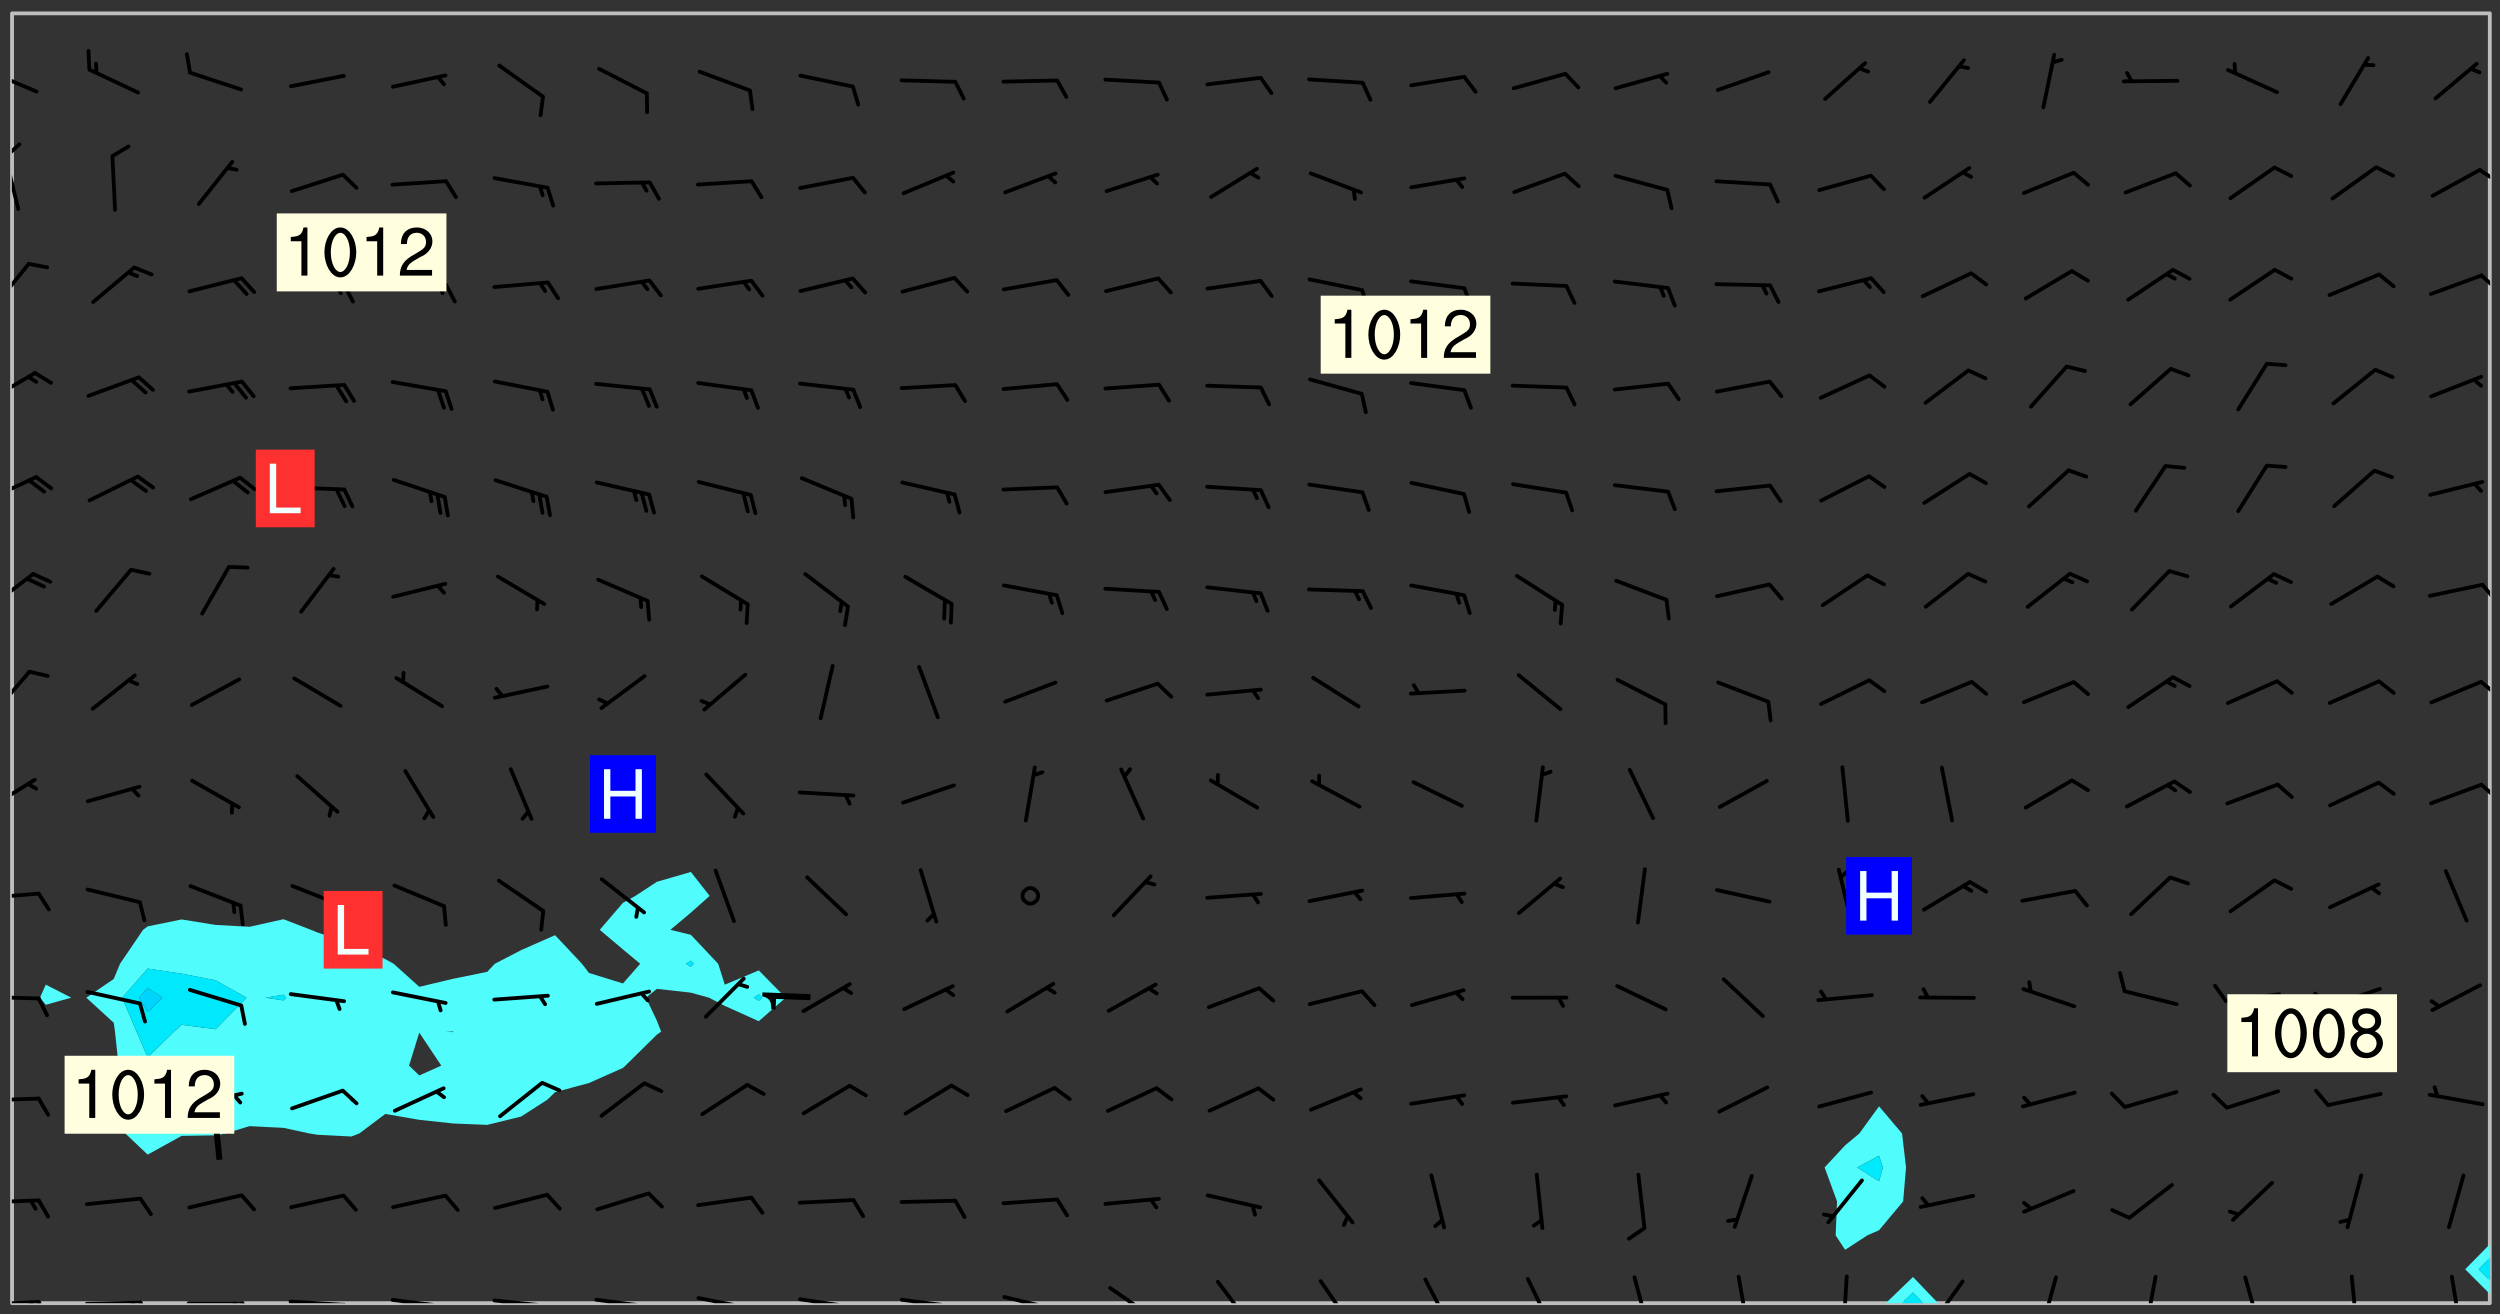 <svg xmlns="http://www.w3.org/2000/svg" role="img" xmlns:xlink="http://www.w3.org/1999/xlink" viewBox="142.45 309.95 326.84 171.84"><rect x="142.45" y="309.95" width="326.84" height="171.84" fill="#333333" stroke="none"/><defs><clipPath id="a"><path d="M144 311.672h1v168.656h-1zm0 0"/></clipPath><clipPath id="b"><path d="M144 311.672h324v168.656H144zm0 0"/></clipPath><clipPath id="c"><path d="M388 476h8v4.328h-8zm0 0"/></clipPath><clipPath id="d"><path d="M391 478h3v2.328h-3zm0 0"/></clipPath><clipPath id="e"><path d="M467 311.672h1V473h-1zm0 0"/></clipPath><clipPath id="f"><path d="M144 479h4v1.328h-4zm0 0"/></clipPath><clipPath id="g"><path d="M147 479h3v1.328h-3zm0 0"/></clipPath><clipPath id="h"><path d="M146 479h2v1.328h-2zm0 0"/></clipPath><clipPath id="i"><path d="M153 480h9v.328h-9zm0 0"/></clipPath><clipPath id="j"><path d="M160 480h3v.328h-3zm0 0"/></clipPath><clipPath id="k"><path d="M159 480h2v.328h-2zm0 0"/></clipPath><clipPath id="l"><path d="M166 480h9v.328h-9zm0 0"/></clipPath><clipPath id="m"><path d="M173 480h3v.328h-3zm0 0"/></clipPath><clipPath id="n"><path d="M172 480h2v.328h-2zm0 0"/></clipPath><clipPath id="o"><path d="M180 479h8v1.328h-8zm0 0"/></clipPath><clipPath id="p"><path d="M187 480h2v.328h-2zm0 0"/></clipPath><clipPath id="q"><path d="M193 479h8v1.328h-8zm0 0"/></clipPath><clipPath id="r"><path d="M200 480h2v.328h-2zm0 0"/></clipPath><clipPath id="s"><path d="M206 479h9v1.328h-9zm0 0"/></clipPath><clipPath id="t"><path d="M213 480h3v.328h-3zm0 0"/></clipPath><clipPath id="u"><path d="M220 479h8v1.328h-8zm0 0"/></clipPath><clipPath id="v"><path d="M227 480h2v.328h-2zm0 0"/></clipPath><clipPath id="w"><path d="M233 479h8v1.328h-8zm0 0"/></clipPath><clipPath id="x"><path d="M240 480h2v.328h-2zm0 0"/></clipPath><clipPath id="y"><path d="M246 479h9v1.328h-9zm0 0"/></clipPath><clipPath id="z"><path d="M253 480h3v.328h-3zm0 0"/></clipPath><clipPath id="A"><path d="M260 479h8v1.328h-8zm0 0"/></clipPath><clipPath id="B"><path d="M267 480h2v.328h-2zm0 0"/></clipPath><clipPath id="C"><path d="M273 479h8v1.328h-8zm0 0"/></clipPath><clipPath id="D"><path d="M280 480h2v.328h-2zm0 0"/></clipPath><clipPath id="E"><path d="M287 478h7v2.328h-7zm0 0"/></clipPath><clipPath id="F"><path d="M301 477h6v3.328h-6zm0 0"/></clipPath><clipPath id="G"><path d="M314 477h6v3.328h-6zm0 0"/></clipPath><clipPath id="H"><path d="M328 476h5v4.328h-5zm0 0"/></clipPath><clipPath id="I"><path d="M341 476h5v4.328h-5zm0 0"/></clipPath><clipPath id="J"><path d="M355 476h4v4.328h-4zm0 0"/></clipPath><clipPath id="K"><path d="M369 476h3v4.328h-3zm0 0"/></clipPath><clipPath id="L"><path d="M383 476h2v4.328h-2zm0 0"/></clipPath><clipPath id="M"><path d="M394 477h6v3.328h-6zm0 0"/></clipPath><clipPath id="N"><path d="M409 476h3v4.328h-3zm0 0"/></clipPath><clipPath id="O"><path d="M422 476h3v4.328h-3zm0 0"/></clipPath><clipPath id="P"><path d="M435 476h4v4.328h-4zm0 0"/></clipPath><clipPath id="Q"><path d="M449 476h2v4.328h-2zm0 0"/></clipPath><clipPath id="R"><path d="M462 476h3v4.328h-3zm0 0"/></clipPath><clipPath id="S"><path d="M144 466h4v2h-4zm0 0"/></clipPath><clipPath id="T"><path d="M144 453h4v2h-4zm0 0"/></clipPath><clipPath id="U"><path d="M144 440h4v1h-4zm0 0"/></clipPath><clipPath id="V"><path d="M144 426h4v2h-4zm0 0"/></clipPath><clipPath id="W"><path d="M144 411h4v5h-4zm0 0"/></clipPath><clipPath id="X"><path d="M466 412h2v3h-2zm0 0"/></clipPath><clipPath id="Y"><path d="M144 397h3v7h-3zm0 0"/></clipPath><clipPath id="Z"><path d="M466 398h2v3h-2zm0 0"/></clipPath><clipPath id="aa"><path d="M144 384h4v6h-4zm0 0"/></clipPath><clipPath id="ab"><path d="M466 386h2v3h-2zm0 0"/></clipPath><clipPath id="ac"><path d="M144 372h4v4h-4zm0 0"/></clipPath><clipPath id="ad"><path d="M144 358h4v5h-4zm0 0"/></clipPath><clipPath id="ae"><path d="M144 344h3v7h-3zm0 0"/></clipPath><clipPath id="af"><path d="M466 345h2v3h-2zm0 0"/></clipPath><clipPath id="ag"><path d="M144 330h2v8h-2zm0 0"/></clipPath><clipPath id="ah"><path d="M144 328h2v3h-2zm0 0"/></clipPath><clipPath id="ai"><path d="M466 331h2v3h-2zm0 0"/></clipPath><clipPath id="aj"><path d="M144 318h4v5h-4zm0 0"/></clipPath><g id="ak" clip-path="url(#clip1)"><path fill="#fff" fill-opacity="0" fill-rule="evenodd" d="M0 0h1000v1000H0zm0 0"/><path fill="#d3d3d3" fill-opacity="0" fill-rule="evenodd" d="M162.152 355.867l-.234.293.059.234.117.172.176.234.293.348.113.059.117-.172.059-.234.176-.176.465-.176h.699l.234.293.289.816.059.176.176.23.352.234.699.699.172.176.234.348.234.41.289.582.41.465.23.234.234.176.117.23.176.293.172 1.164v.234l.059.289.059.117.117.117.348.41.117.172.176.176.176.234.117.172.172.352.059.234.234.406.234-.059-.176.176-.059.93h-.582l-.234-.113-.348.113-.117.117-.059.293-.059.176-.117.172-.465.293-.059.234-.059.113v.645l.059.172v.41l.059.059v.406l.059.406.117.176.059.059.23.641-.059.293v.699l-.059.582v.234l-.059.23-.055.352v1.922l.055.117h.426l-.367.117-.023.352.891 1.168 1.742.539 1.34.359v.539l.09.809.535.715 1.52.27.891-.086.09 1.164.535.18 1.16-.18 2.055-.984 1.16-.363 1.879-.176 1.695-.18-.18.719-1.516.086-1.25.09-.805.27-1.074.809.27.719.535.898-.18.625-.266.809.266 1.078.625.898.805.18 1.25-.18-.266.723.098.504.055.293v.172l.059.293v.406l.176.117.352.117h.406l.293-.176.113-.117.059-.117.117-.23.059-.176.352-.465.23-.176.176-.059.176.059.059.176.117.988.055.469.059.172.117.234.176.059.816.059h.289l.117.234.059.406.059.352v1.105l.117.293.117.348.289.699.176.352.582.754.352.176.172.059.469.234.641.465.348.234.293.176.293.055.23.062.816.348.293.176.113.172.352.352.117.176.523.641v.289l.059.352v.348l.059.352.059.289.117.059.172.059h.176l.582.234.176.117.176.289.176.234.113.234.293.23.117.117v.41l.059.055.289.234.234.117.059.117.117.172.059.117.23.234.059.176.234.059.117.059-.117.113-.059.117v.117l-.117.293-.117.289v.582l.176.117.117.059.059.117.117.117.113.059.176.348.059.352.059.406v.176l-.059.176-.117.699v.172l.117.176.293.293h.406l.176.117.117.172.117.293v.234h-.527l-.23-.234h-.234l-.176.059-.059.699.059.348.117.176.176.41.117.23.289.469.176.055h.523l.234.059.758.641.059.293v.234l.059.059.23.348v.352l-.117.172v.293l.293.289.293.176.172.059.293.176.293.117.582.406.289.234.293.176.219.16.016.012.23.176.641.523.176.234.117.176.176.176.113.172v.641l.117.176.469.117.582.117.234.059.23.113.293.117.113.059.586.352.289.172.176.062.176.055.176.059.699.352.289.176.234.055.289.176.234.117.641.406.293.117.172.059.234.059.41.059.23.059.234.117.059.172-.41.176.469.059.059.293.113.234.176.055.234.059.176.059.406.117.641.234.117.172.059.234v.176l-.059.117-.059.406.234.234.117.059.348.117.641.23.176.117.289.117.176.176.234.465.582 1.105.176.176.348.176.176.117.352.117 1.047.523.234.059.465.113.293.059.465.176.758.582.234.234.348.465.176.176.289.234.816.699.293.176.289.289.293.176.293.289.695.641.176.176.293.234.289.234.469.289.641.582.348.234.234.293.348.348.352.465.934.992.348.406.117.176.234.059.113.117.645.176.23.113.234.059.293.176.23.117.934.699.406.406.234.176.406.176.234.117.816.348.348.234.234.117.293.289.23.117.758.352.352.172.23.059.293.117.234.059.871.176h.816l.469.23.172.059.875.699.465.117.293.059.176.059.23.059.469.059.348.059.352.059.406.059h.293l.172.059v.23l.176.176h.293l.348.059.352.059.699.117h.641l.465-.234.293-.176.172-.117.41-.172.289-.176.934-.465.469-.293.523-.293.465-.172.465-.176 1.051-.465.289-.117.41-.117.289-.117.527-.176 1.516-.699.582-.348.289-.059.293-.059.348-.117.875-.23.352-.117h.113l.234-.059.875-.234.234-.059h.812l.352-.059.816-.117.172-.059.352-.055.293-.059.23-.059.816-.176.176-.059h.348l.234-.059.465-.117.758-.172.234-.059h.348l.41-.117.289-.059 1.285-.059h.289l.41-.059.23-.059h.176l.875-.117h.406l.41-.117h.348l.352-.113.871-.059h1.75l1.047.289.41.117.289.117.352.117.289.117 1.051.172.289.059h.293l.293.059.172.059.41.059.172.059.117.059h.117l.117.059.352.059h.113l.41.066 1.922.395 1.926.395 1.52.449 1.695.719 2.145.805 1.605-.719 1.43-.805 1.16-1.078 1.25-.449 3.035-.719 1.875-.359 2.145-1.348 2.234-1.254 2.5-1.258 1.695-.449 1.785-.18 1.16-.27.625.539 1.34-.27.715-.988.984-1.344.445-.18.805-.359 1.875-.539 1.785-.449 1.25-.27 1.16-.09 1.699-.09 1.961-.27 1.25-.09h.539l.625-.09h.891l2.145-.18 2.41-.18 2.59-.09 1.695.18 1.609.09 1.43.359 1.16.719 1.875.988 1.16 1.527.266.715.629.09.355.898.535.539.535 1.527 1.074.359h.535l-.805.535.09 1.707.715 2.695.891.805.895.988.715 1.258 1.785.539 1.52-.18.355 1.344 1.609-.805.98-.539.27.27.316-.215.219-.145.801.449.449-.359h.355l.535-.27.539-.719.535-.27.625-.988 1.16.449.84.371 1.395.617 1.695-.18h1.605l1.785.09.18-1.707.535-1.344.805.27.492.848.402.406-.09.539v.359l.715.449.711-.27h1.43l.359.988.445 1.258.715 1.344 1.25.629 1.695.629.715-.18.18-.539.98-.09.449.359.086 1.258-.266.629-.535.18v.539l.715.984.266.539.984.988.801 1.078-.266.359-.09.898-.625 2.332-.355 2.066-.09 1.793-.18.719-.09.539v1.438l-.98 1.883-.359 1.707-.535.898-.805 1.168-.266.539 2.055 1.254.086.359-.355.539-.09-.18v.809l.09 1.438-.445.715-1.074.094-.266.715.535.898.805.719 1.16.809 1.34.27.445.359-.355.449-1.789-.09-1.25-.449-.715-.719-.625-.09-.176 3.59-.188 1.309h89.359V311.703h-55.27v49.082l.762.125 3.289.543 2.023 2.836v2.754l2.352.332 2.348.332h4.051l-1.379 4.16-2.023.707-2.023.703-.543.344-2.594 1.617-.188.117-2.023-2.078-.73-2.742-2.672-2.078-1.375-3.5-.066-.082-1.957-2.672 2.75-1.418v-49.082H294.422v91.414l.117.031.133.012.074.074.105.047.09.059.086.059.09.059.297.297.059.09.031.117.027.117.016.137-.031.117-.059.09-.059.086-.043.105-.047.102-.027.121v.145l.176.27.148.148.074.086.074.074.043.105.062.09.059.086.043.105.059.09.047.102.043.105.059.086.117.18.074.074.062.086.059.09.043.105.059.09.059.086.062.09.059.09.043.102.117.18.074.074.059.086.074.074.09.059.105.047h.148l.133-.016.133.016.102-.047.074-.074.047-.102-.016-.133v-.148l-.047-.105-.027-.117-.047-.102-.027-.121-.043-.102-.062-.09-.043-.102-.043-.105-.031-.117-.016-.133-.012-.137.086-.059.059-.086.121-.031.043.105.016.133v.117l.059.102.059.09.09.059.148.148.059.09.043.105-.012.102.086.059.105.047.086.059.09.059.074.074-.117.027-.105.047-.086.059-.074.074-.059.09-.062.086-.027.121-.047.102-.043.105-.031.117-.012.133-.016.133v.148l.027.117.047.105.043.102.059.09.074.074.09.059.074.074.09.059.059.09.043.105.047.102.117.031.133.016h.148l.117-.031.105.043.043.105.047.102.027.121L299.5 410l.027.117.031.121.027.117.105.043.102.047.133-.016.148.148.062.086.074.074.07.074.09.062.105.043.102.043.117.031.137.016.117-.031.074-.074.027-.117-.012-.133-.031-.121-.027-.117.043-.105h.117l.09.062.117.027h.148l.133.016h.148l.133.016.133-.016h.148l.133-.016.133-.012.137.012.117-.027.133-.016.191-.059-.059.176-.016.133-.027.121-.016.133-.059.086-.133.016-.105.047-.105.043-.117.031-.117.027-.266.031h-.148l-.133.016-.074.074.059.086.148.148.117.18.074.07.09.062.09.059.086.059.09.059.102.043.105.062.105.043.086.059.105.047.102.043.18.117.059.09-.043.102-.047.105.016.133.223.223.059.09.043.102.031.121.043.102.016.133.031.117.012.137.031.117.148.148.102.043.105.043.117.031.133.016.137.016h.117l.117-.031.09-.059.043-.105.047-.102.043-.105.031-.117.012-.133v-.148l-.012-.133-.016-.133-.031-.117-.043-.105-.047-.105-.043-.102-.043-.105-.016-.133.016-.133.027-.117.031-.117.027-.121.047-.102.09-.059.086-.062.074-.074.09-.059.223-.223.059-.086.074-.074.117-.18.059-.086v-.148l-.074-.074-.102-.047-.105-.043-.102-.043-.059-.09-.047-.105-.027-.117.09-.059.117-.031.102-.043.18-.117.148-.148.012-.133-.012-.105-.09-.059-.133.016h-.148l-.133.016-.133-.016-.121-.031-.086-.059-.074-.074-.059-.09-.062-.086-.117-.18-.059-.086.031-.121.086-.059.121-.031.059-.086v-.121l-.031-.117-.059-.09-.059-.086-.047-.105-.027-.117-.016-.133.059-.09.074-.074.09-.059.117-.18.074-.074.059-.086.148-.148.121-.031.133-.016.133.016.074.074.043.105.016.133-.031.117-.117.031-.133.012-.148.148-.043.105-.047.102-.027.121-.031.117v.148l.031.117.043.105.059.09.074.07.074.074.117.031.121.027.117-.027.133-.016h.117l.09.059.074.074.047.105.059.086.102.047.133.016.105.043.086.059-.012.105-.074.074-.18.117-.059.09-.09.059-.07.074-.074.074-.062.09-.027.117-.016.133.016.133-.016.133v.148l.016.133.027.117.031.121.074.074.09.059.086.059.09.059.117.031v.086l-.102.047-.09.059-.266.031-.117.027h-.148l-.105.043-.102.047-.059.09-.062.234-.012.133-.031.121-.016.133v.293l-.012.133.012.137.016.133.133.016.133.012.121.031.086.059.074.074.047.105.043.102.016.133v.445l-.016.133v.445l.031.266.027.117.016.133.031.117.086.211.031.266v.148l-.031.117-.027.117-.031.121-.027.117-.031.117-.031.121-.012.133-.016.133.09.059.117-.031.102.016.047.105-.031.266v.441l-.043.105-.047.105-.043.102-.043.105-.059.086-.031.121-.043.117-.031.117-.016.133.016.133.059.09.105.047.086.059.059.086-.012.137-.031.117-.043.102v.445l-.016.133v.148l-.031.117-.043.105-.027.117-.047.105-.043.102-.031.121-.027.117-.031.133-.031.117-.027.117-.043.105-.031.117-.031.121-.012.133-.016.133v.297l.027.117v.148l.047.398.027.117.059.09.121.031h.148l.133-.016.059.09v.117l-.059.09-.09.059-.102.043-.105.047-.09.059-.086.059-.137.016-.117-.031-.133-.016-.102.047-.062.086-.012.137-.016.133-.031.117-.027.117-.016.133-.031.121v.297l.016.133.031.117v.148l.012.133v.148l-.027.117-.047.102-.027.121-.031.117-.059.09-.074.074-.102.043-.105.047-.117.027-.121.031-.102-.047.059-.086.105-.047.027-.117.031-.117.027-.121.031-.117v-.148l.016-.133-.031-.117-.043-.105-.105.016-.074.074-.102.043-.09.062-.074.074-.043.102-.016.133-.031.117L304.25 426l-.031.117-.027.117-.031.121-.027.117-.031.117-.043.105-.09.059h-.09l-.117-.031-.031-.086.016-.137-.031-.117v-.148l-.012-.133v-.148l-.062-.234-.027-.121-.043-.102-.047-.105-.059-.086-.059-.09-.043-.105-.062-.086-.148-.148-.07-.074-.105-.047-.105-.043-.102-.043-.297-.297-.09-.074-.086-.059-.105-.043-.09-.062-.086-.059-.105-.043-.09-.059-.086-.062-.074-.07-.105-.047-.086-.059-.105-.043-.09-.062-.102-.043-.105-.043-.086-.059-.105-.047-.105-.043-.102-.047-.09-.059-.102-.043-.105-.043-.09-.062-.117-.027-.133-.016-.133.016H299.75l-.133.016-.117-.031-.09-.059-.074-.074-.09-.059-.102-.047h-.148l-.121-.027-.102-.043-.074-.074-.117-.18-.09-.059-.102-.043-.09-.062-.105-.043-.09-.059-.086-.059-.105-.047-.059-.086-.059-.09-.043-.105-.047-.102-.074-.074-.086-.059-.074-.074-.09-.059-.223-.223-.043-.105-.031-.266.105-.043h.145l.105.043.074.074.09.059.086.059.105.047.09.059.148.148.07.074.148.148.062.086.074.074.086.059.074.074.09.062.09.059.086.059.27.176.102.047.105.043.102.043.047-.074.059-.086.074-.074.07-.074.105.043.074.074.059.09.043.102.047.105.043.105.121.027.117-.027.074-.09.043-.105.059-.09.074-.074.105-.043.117-.027.133.012.09.059.148.148.059.09.043.105.047.102.043.105.043.102.105.047.105.043.133.016.086-.059.059-.09.074-.074.105-.043.117.027.105.047.102.043.105.043.102.047.18.117v.117l-.016.133.016.133.016.137.059.086.102.047.121.027.117.031h.148l.117-.031.059-.09.18-.117.059-.09.074-.074.059-.086.117-.18.18-.117.117.031.09.059.043.074-.016.133v.117l.09.059h.148l.133-.016.133-.012.266-.031.105-.043.117-.031.121-.027.074-.074.07-.074.062-.09-.016-.105-.047-.102-.102-.043-.105-.016-.117.027-.266.031h-.148l-.074-.074-.09-.059-.117-.031-.117-.027-.133-.016h-.148l-.133.016h-.297l-.105-.047-.148-.148-.043-.102-.059-.09.223-.223.086-.059.105-.043.117-.031.133-.016.133.016.137.016.102.043.133-.012.09-.062.102-.043.062-.09-.047-.102-.09-.059-.117-.031-.102-.043-.059-.09-.062-.09v-.117l.016-.133.105-.047.074-.07v-.121l-.09-.059-.031-.117.09-.059.074-.074.043-.105.059-.09.047-.102.016-.133v-.148l-.047-.105-.043-.102-.09-.059-.133-.016-.102-.043-.137-.016-.117-.031h-.445l-.133-.016-.133-.012-.133-.016-.117-.031h-.148l-.133-.016-.133-.012-.266-.031-.121-.043-.086-.059-.074-.074v-.148l.012-.133.105-.047.102-.043.133-.016h.152l.133-.016h.293l.121.031.102.043.09.059.234.062.121-.047.09-.059.102-.043.133-.016.105.043.102.047.133.012.121-.027h.145l.121-.031.117-.027.105-.047.074-.074.086-.059.148-.148.059-.086.047-.105.027-.117.016-.105-.102-.043-.09-.059-.117-.031-.105-.043-.09-.062-.074-.086-.074-.074-.102-.043-.105-.047-.102-.043-.059-.09-.047-.102-.086-.211-.062-.086-.059-.09-.074-.074-.086-.059h-.27l-.117.031-.09.059-.102.043-.133.016-.105-.016-.027-.117-.062-.09-.117-.031-.102-.043-.148-.148-.031-.117-.016-.105.074-.074.18-.117.117-.027.117-.031.137.016.102.043.105.043.102.047.105.043.117.031.133.016.117.027.133.016.105-.016.09-.059-.074-.074-.105-.043-.074-.074-.074-.09-.148-.148-.086-.059-.09-.059-.074-.074-.09-.059-.102-.047-.121-.027-.102-.047-.105-.043-.117-.031-.102-.043-.121-.031h-.148l-.117.031-.105.043-.086.062-.18.117-.086.059-.09.059-.105.047-.086.059-.105.043-.102.043-.105.047-.074.074-.059.09-.059.086-.047.105-.059.086-.074.074-.133-.012-.117-.031h-.117l-.074.074-.09.059-.074.074-.09.059-.086.059-.105.047-.102.043-.137.016-.102-.043-.148-.148-.105-.047h-.086l-.105.047-.102.043-.121.031-.117-.031-.074-.074v-.117l.031-.121.074-.07.059-.09.074-.074.117-.031.105-.043h.293l.133-.016.137-.016.102-.043.09-.059.102-.047.09-.059.133-.012.09.059.133.012.09-.059.086-.059.105-.043.09-.059.086-.062.09-.059.148-.148.059-.086.059-.09.105-.043.133-.016.117.027.121.031.059-.059.059-.09.031-.266.027-.117.105.012.133.016.102-.043.09-.059.059-.09.074-.074.059-.09.047-.102.012-.133-.012-.133-.047-.105-.148-.148-.059-.09-.059-.086-.043-.105v-.445l.016-.133v-.148l.012-.133-.059-.059-.09.059-.102-.043-.18-.117-.086-.059-.062-.09-.059-.09-.074-.074-.086-.059-.121.031-.102.012-.105.047-.086.059-.105.043-.148.148-.09.059-.086.059-.09.062-.105.043-.133.016v-.121l.105-.043.117-.031.074-.07.043-.105v-.148l-.027-.117-.148-.148-.133-.016h-.148l-.117.031-.105.043-.102.043-.09.062-.117.027-.074-.074.012-.133-.043-.102-.043-.105-.09-.059-.117.027-.121.031-.117.031-.102.043-.121.031-.102.043-.105.043-.09.059-.102.016v-.117l.016-.133-.059-.09-.074.043-.148.148-.059.09-.074.074-.047.105-.043.102-.074.074-.059.09-.074.074-.059.086-.074.074-.09.062-.074.07-.074.074-.102.016-.133.016-.105-.043v-.121l.148-.148.043-.102.059-.09.047-.102.043-.105.059-.09.031-.117.043-.102.031-.121.027-.117.047-.105.043-.102.043-.105.074-.07.09-.062.09-.059.102-.043h.297l.266-.031.105-.043-.074-.074-.117-.031-.105-.043-.09-.059-.102-.047-.09-.059-.102-.043-.105-.043-.09-.062-.086-.059-.105-.043-.102-.043-.121-.031-.117-.031-.102-.043L297.5 410.25l-.102-.043-.09-.059-.043-.105-.016-.133.102-.043.133-.016.137.016.133-.016.102-.043.059-.09.016-.105-.09-.059-.074-.074-.102-.043-.09-.059-.148-.148-.043-.105-.016-.133v-.293l-.059-.09-.09-.059-.074-.074-.043-.105-.031-.117-.059-.09-.074-.074-.117-.027-.074-.074-.09-.059-.09-.062-.086-.059-.074-.074-.059-.086-.047-.105-.086-.059-.148-.148-.195-.059-.133.016-.102.043-.074.074-.047.102-.043.105-.059.09-.059.086-.297.297-.09.059h-.086l-.062-.086-.043-.105.031-.117.059-.09.027-.117-.012-.133-.09-.062-.105.047-.117.027-.117.031-.27.176-.102.047-.117.027-.105.047-.09.059-.102.043-.059-.086-.047-.105.016-.133.047-.105.07-.074.074-.07.059-.09v-.148l-.043-.105h-.238l-.102.047-.031.117-.027.117-.031.121-.074.043-.133.016-.074-.047-.043-.102-.043-.105-.047-.102-.043-.105-.121.031-.102.043-.133.016-.117.031-.105.043-.09.059-.102.047-.121.027-.133.016-.102-.043-.059-.09-.047-.105-.043-.102-.043-.105v-.117l.059-.09.086-.059.18-.117.102-.047.105-.043.105-.059.102-.043.09-.062.102-.043.105-.059.102-.047.09-.059.105-.043.102-.043.09-.062.102-.043.137-.016.117.031.102.043.121.031.102.043.105.047.102.043.105.043.102.047.105.043.102.043.105.047.086.059.105.043.117.031.105.043.102.047.09.059.105.043.102.043.105.047.117.027.102.047.121.027h.148l.086-.059.016-.102.059-.09-.027-.117-.074-.074-.117-.18-.074-.074-.09-.074-.18-.117-.086-.059-.105-.043-.102-.047-.27-.176-.059-.09-.074-.074-.059-.09-.043-.102-.031-.117-.016-.137v-.562l-.012-.133-.016-.133-.031-.117-.016-.133-.012-.133-.031-.121-.223-.223-.059-.086-.016-.105.031-.117.133-.016v-91.414H172.992v1.453l-.059.234-.352 1.051-.172.523-.117.348-.176.41-.117.172-.234.293-.23.059h-.352l-.117.059-.23.406v.293l.117.176.23.23.117.234.641.758.293.465.176.234.23.352.234.348.641.816.176.465.172.41.117.695.176.469.117 1.398.059.465v.875l.117 1.047v4.781l-.059.465-.352 1.281-.176.523-.113.41-.352.93L172.934 336l-.234.582-.117.176-.172.348-.176.406-.352.816-.059.293-.113.293-.117.289-.059.176-.117.875-.059.406-.059.117-.059.176-.059.172-.23.527-.117.172v.234l-.117.234-.059.172-.176.586v.289l-.059.176v.293l-.059.113-.059.527v.172l-.055.234v2.621l-.176.816-.117.176-.176.234-.117.172-.113.234-.586.934-.23.289-.293.465-.176.234-.289.352-.352.699-.113.23-.176.41-.176.23-.406.527-.816.699-.293.172-.289.234-.176.117-.176.176-.523.406-.527.176-.172.176-.234.055-.641.176h-.758m12.211 31.023l-1.074.449.359.895 1.25-.715.445-.539-.98-.09"/><path fill="#d3d3d3" fill-opacity="0" fill-rule="evenodd" d="M201.508 416.598h-.895l.449.629.98.359.805-.09.445-.988-.176.09-.715-.355-.895.355m154.621 59.07l-.059-.523v-.293l.113-.293.059-.23.469-.469h.113l.117-.113.117-.059h.176l.234-.059h.348l.234.059.117.059.23.172.059.176.117.582v.293l-.117.176-.172.289-.176.176-.527.523-.23.234-.117.059h-.176l-.117-.059-.406-.293-.176-.117-.117-.059-.059-.113-.055-.117m6.641-10.957l-.059-.172v-1.109l.059-.172.176-.059.172-.059h.176l.234-.059.117.059.059.699-.059.172-.117.176-.117.059-.234.523-.113.059h-.234l-.059-.117m9.613-14.391l-.117-.176v-.699l.293-.875.117-.172.176-.352.113-.23.117-.293.352-.758.117-.23.172-.234h.176l.117-.059h.641l.117.059.234.234.172.113.352.293.117.117.113.176v.113l.117.059.117.117v.699l-.059.176v.23l-.059.176-.348 1.051-.117.23-.117.234-.117.059-.23.234-.641.289h-.875l-.41-.117-.641-.465"/><path fill="none" stroke="#bebebe" stroke-linecap="round" stroke-linejoin="round" stroke-miterlimit="10" stroke-width=".5" d="M467.957 311.695H144.027v168.625h323.93v-168.625"/><g clip-path="url(#a)"><path fill="#fff" fill-opacity="0" fill-rule="evenodd" d="M144 475.891v4.438h.004H144V311.672h.004H144v164.219"/></g><g clip-path="url(#b)"><path fill="#fff" fill-opacity="0" fill-rule="evenodd" d="M144.004 480.328V311.672h4.434v127.004l-.762 1.707.762.93 3.324-.93-3.324-1.707v-127.004h84.328V423.941l-4.438 1.285-2.812 1.844-1.625.906-3.035 3.531 3.035 2.566 2.25 1.871-2.25 2.578-4.438-1.375-.926-1.203-3.512-3.738-4.441 1.957-3.434 1.781-1.004 1.059-4.438.902-4.438 1.055-3.344-3.016-1.098-.605-4.438-1.984-4.438-1.5-.844-.348-3.594-1.387-4.441.992-4.438-.246-4.438-.715-4.438.906-.598.449-3.012 4.438-.828 1.996-3.582 2.441 3.582 3.277.164 1.16.469 4.441-.32 4.438 1.207 4.438 2.918 2.758 4.438-2.449 4.438-.07 1.246-.238 3.191-.965 4.441.223 3.434.742 1.004.16 4.438.23 1.031-.391 3.406-2.559 4.441.77 4.438.477 4.438.184 4.438-1.09 3.449-2.219.992-.969 4.438-1.199 4.438-1.973.32-.297 4.117-4.055.555-.387-.555-1.418-1.43-3.02 1.43-1.156 4.438.496 2.379.66 2.062 1.074 4.438 2 3.512-3.074-3.512-3.57-4.438 1.867-.871-2.734-3.57-3.785-2.676-.652 2.676-2.246 2.457-2.191-2.457-3.129V311.672h155.344v142.914l-2.582 3.551-1.855 1.551-2.68 2.887 1.625 4.441-.184 4.438 1.238 1.891 2.91-1.891 1.527-.672 3.148-3.766.379-4.441-.52-4.438-3.008-3.551V311.672h79.887v160.91l-3.262 3.309 3.262 3.262v1.176h-72.168l-3.281-3.434-3.559 3.434H144.004"/></g><path fill="#50fcfc" fill-rule="evenodd" d="M148.438 441.312l-.762-.93.762-1.707 3.324 1.707-3.324.93m8.879 2.348l-3.582-3.277 3.582-2.441.828-1.996 3.012-4.438.598-.449v5.516l-3.332 3.809 1.871 4.438 1.461 3.359 3.449-3.359.988-.895 4.438.582 4.07-4.125-4.07-2.277-4.438-.863-4.438-.668v-5.516l4.438-.906 4.438.715 4.438.246 4.441-.992v9.867l-2.387.395 2.387.355.336-.355-.336-.395v-9.867l3.594 1.387.844.348 4.438 1.5v20.246l-.16.098.16.305.133-.305-.133-.098v-20.246l4.438 1.984 1.098.605 3.344 3.016v5.984l-1.336 4.316 1.336 1.285 2.879-1.285-2.879-4.316v-5.984l4.438-1.055v6.898l-.957.016.957.066.012-.066-.012-.016v-6.898l4.438-.902 1.004-1.059 3.434-1.781 4.441-1.957 3.512 3.738.926 1.203 4.438 1.375 2.25-2.578-2.25-1.871-3.035-2.566 3.035-3.531 1.625-.906 2.812-1.844 4.438-1.285 2.457 3.129-2.457 2.191-2.676 2.246 2.676.652v3.383l-.664.402.664.402.379-.402-.379-.402v-3.383l3.57 3.785.871 2.734 4.438-1.867v3.109l-.672.461.672.398.453-.398-.453-.461v-3.109l3.512 3.57-3.512 3.074-4.438-2-2.062-1.074-2.379-.66-4.438-.496-1.43 1.156 1.43 3.02.555 1.418-.555.387-4.117 4.055-.32.297-4.438 1.973-4.438 1.199-.992.969-3.449 2.219-4.438 1.09-4.438-.184-4.438-.477-4.441-.77-3.406 2.559-1.031.391-4.438-.23-1.004-.16-3.434-.742-4.441-.223-3.191.965-1.246.238-4.438.07-4.438 2.449-2.918-2.758-1.207-4.438.32-4.438-.469-4.441-.164-1.16"/><path fill="#00e8fc" fill-rule="evenodd" d="M160.293 444.82l-1.871-4.438 3.332-3.809v2.527l-1.121 1.281 1.121 1.883 1.949-1.883-1.949-1.281v-2.527l4.438.668 4.438.863 4.07 2.277-4.07 4.125-4.438-.582-.988.895-3.449 3.359-1.461-3.359"/><path fill="#00d4fc" fill-rule="evenodd" d="M161.754 442.266l-1.121-1.883 1.121-1.281 1.949 1.281-1.949 1.883"/><path fill="#00e8fc" fill-rule="evenodd" d="M179.508 440.738l-2.387-.355 2.387-.395.336.395-.336.355"/><path fill="#fff" fill-opacity="0" fill-rule="evenodd" d="M188.383 453.602l-.16.098.16.305.133-.305-.133-.098m8.879-8.656l-1.336 4.316 1.336 1.285 2.879-1.285-2.879-4.316m4.438-.141l-.957.016.957.066.012-.066-.012-.016"/><path fill="#00e8fc" fill-rule="evenodd" d="M232.766 436.348l-.664-.402.664-.402.379.402-.379.402m8.879 4.434l-.672-.398.672-.461.453.461-.453.398"/><path fill="#50fcfc" fill-rule="evenodd" d="M382.617 467.016l-1.625-4.441 2.68-2.887 1.855-1.551 2.582-3.551v6.465l-2.863 1.523 2.863 1.816.512-1.816-.512-1.523v-6.465l3.008 3.551.52 4.438-.379 4.441-3.148 3.766-1.527.672-2.91 1.891-1.238-1.891.184-4.438"/><path fill="#00e8fc" fill-rule="evenodd" d="M388.109 464.391l-2.863-1.816 2.863-1.523.512 1.523-.512 1.816"/><g clip-path="url(#c)"><path fill="#50fcfc" fill-rule="evenodd" d="M388.988 480.328h2.098l1.461-1.41 1.348 1.41h1.934l-3.281-3.434-3.559 3.434"/></g><g clip-path="url(#d)"><path fill="#00e8fc" fill-rule="evenodd" d="M391.086 480.328l1.461-1.41 1.348 1.41h-2.809"/></g><path fill="#50fcfc" fill-rule="evenodd" d="M467.996 479.152l-3.262-3.262 3.262-3.309v1.789L466.5 475.891l1.496 1.496v1.766"/><path fill="#00e8fc" fill-rule="evenodd" d="M467.996 477.387l-1.496-1.496 1.496-1.52v3.016"/><path fill="#50fcfc" fill-rule="evenodd" d="M467.996 477.387v1.766H468v-1.762l-.004-.004"/><path fill="#00e8fc" fill-rule="evenodd" d="M467.996 474.371v3.016l.004.004v-3.023l-.004.004"/><path fill="#50fcfc" fill-rule="evenodd" d="M467.996 472.582v1.789l.004-.004v-1.789l-.004.004"/><g clip-path="url(#e)"><path fill="#fff" fill-opacity="0" fill-rule="evenodd" d="M467.996 311.672H468v160.906-160.906h-.004"/></g><path fill="#fff" fill-opacity="0" fill-rule="evenodd" d="M250.098 444l.219-5.836-9.953-.375-.219 5.84 9.953.371"/><path fill-rule="evenodd" d="M242.109 440.199l.02-.508 6.289.234-.031.789-4.484-.172-.055 1.391-.555-.023-.043-.559-.043-.254-.082-.234-.133-.207-.203-.184-.289-.152-.391-.121"/><path fill="#fff" fill-opacity="0" fill-rule="evenodd" d="M167.738 463.773l5.809-.598-1.016-9.91-5.812.598 1.02 9.91"/><path fill-rule="evenodd" d="M170.387 455.328l.508-.051.641 6.262-.781.082-.457-4.469-1.383.145-.059-.555.551-.121.246-.078.219-.113.188-.164.152-.227.109-.305.066-.406"/><g clip-path="url(#f)"><path fill="none" stroke="#000" stroke-linecap="round" stroke-linejoin="round" stroke-miterlimit="10" stroke-width=".5" d="M147.508 480.16l-7.016.336"/></g><g clip-path="url(#g)"><path fill="none" stroke="#000" stroke-linecap="round" stroke-linejoin="round" stroke-miterlimit="10" stroke-width=".5" d="M147.508 480.16l1.258 2.109"/></g><g clip-path="url(#h)"><path fill="none" stroke="#000" stroke-linecap="round" stroke-linejoin="round" stroke-miterlimit="10" stroke-width=".5" d="M146.488 480.211l.629 1.055"/></g><g clip-path="url(#i)"><path fill="none" stroke="#000" stroke-linecap="round" stroke-linejoin="round" stroke-miterlimit="10" stroke-width=".5" d="M160.828 480.254l-7.027.148"/></g><g clip-path="url(#j)"><path fill="none" stroke="#000" stroke-linecap="round" stroke-linejoin="round" stroke-miterlimit="10" stroke-width=".5" d="M160.828 480.254l1.195 2.141"/></g><g clip-path="url(#k)"><path fill="none" stroke="#000" stroke-linecap="round" stroke-linejoin="round" stroke-miterlimit="10" stroke-width=".5" d="M159.805 480.277l.602 1.07"/></g><g clip-path="url(#l)"><path fill="none" stroke="#000" stroke-linecap="round" stroke-linejoin="round" stroke-miterlimit="10" stroke-width=".5" d="M174.145 480.328h-7.027"/></g><g clip-path="url(#m)"><path fill="none" stroke="#000" stroke-linecap="round" stroke-linejoin="round" stroke-miterlimit="10" stroke-width=".5" d="M174.145 480.328l1.152 2.168"/></g><g clip-path="url(#n)"><path fill="none" stroke="#000" stroke-linecap="round" stroke-linejoin="round" stroke-miterlimit="10" stroke-width=".5" d="M173.121 480.328l.574 1.082"/></g><g clip-path="url(#o)"><path fill="none" stroke="#000" stroke-linecap="round" stroke-linejoin="round" stroke-miterlimit="10" stroke-width=".5" d="M187.453 480.539l-7.016-.422"/></g><g clip-path="url(#p)"><path fill="none" stroke="#000" stroke-linecap="round" stroke-linejoin="round" stroke-miterlimit="10" stroke-width=".5" d="M187.453 480.539l1.02 2.23"/></g><g clip-path="url(#q)"><path fill="none" stroke="#000" stroke-linecap="round" stroke-linejoin="round" stroke-miterlimit="10" stroke-width=".5" d="M200.746 480.762l-6.973-.867"/></g><g clip-path="url(#r)"><path fill="none" stroke="#000" stroke-linecap="round" stroke-linejoin="round" stroke-miterlimit="10" stroke-width=".5" d="M200.746 480.762l.879 2.293"/></g><g clip-path="url(#s)"><path fill="none" stroke="#000" stroke-linecap="round" stroke-linejoin="round" stroke-miterlimit="10" stroke-width=".5" d="M214.07 480.695l-6.988-.734"/></g><g clip-path="url(#t)"><path fill="none" stroke="#000" stroke-linecap="round" stroke-linejoin="round" stroke-miterlimit="10" stroke-width=".5" d="M214.07 480.695l.918 2.277"/></g><g clip-path="url(#u)"><path fill="none" stroke="#000" stroke-linecap="round" stroke-linejoin="round" stroke-miterlimit="10" stroke-width=".5" d="M227.375 480.781l-6.969-.906"/></g><g clip-path="url(#v)"><path fill="none" stroke="#000" stroke-linecap="round" stroke-linejoin="round" stroke-miterlimit="10" stroke-width=".5" d="M227.375 480.781l.863 2.297"/></g><g clip-path="url(#w)"><path fill="none" stroke="#000" stroke-linecap="round" stroke-linejoin="round" stroke-miterlimit="10" stroke-width=".5" d="M240.652 481.008l-6.895-1.359"/></g><g clip-path="url(#x)"><path fill="none" stroke="#000" stroke-linecap="round" stroke-linejoin="round" stroke-miterlimit="10" stroke-width=".5" d="M240.652 481.008l.711 2.352"/></g><g clip-path="url(#y)"><path fill="none" stroke="#000" stroke-linecap="round" stroke-linejoin="round" stroke-miterlimit="10" stroke-width=".5" d="M253.996 480.844l-6.949-1.031"/></g><g clip-path="url(#z)"><path fill="none" stroke="#000" stroke-linecap="round" stroke-linejoin="round" stroke-miterlimit="10" stroke-width=".5" d="M253.996 480.844l.82 2.312"/></g><g clip-path="url(#A)"><path fill="none" stroke="#000" stroke-linecap="round" stroke-linejoin="round" stroke-miterlimit="10" stroke-width=".5" d="M267.32 480.781l-6.969-.906"/></g><g clip-path="url(#B)"><path fill="none" stroke="#000" stroke-linecap="round" stroke-linejoin="round" stroke-miterlimit="10" stroke-width=".5" d="M267.32 480.781l.863 2.297"/></g><g clip-path="url(#C)"><path fill="none" stroke="#000" stroke-linecap="round" stroke-linejoin="round" stroke-miterlimit="10" stroke-width=".5" d="M280.566 481.145l-6.832-1.633"/></g><g clip-path="url(#D)"><path fill="none" stroke="#000" stroke-linecap="round" stroke-linejoin="round" stroke-miterlimit="10" stroke-width=".5" d="M280.566 481.145l.617 2.375"/></g><g clip-path="url(#E)"><path fill="none" stroke="#000" stroke-linecap="round" stroke-linejoin="round" stroke-miterlimit="10" stroke-width=".5" d="M293.355 482.324l-5.781-3.992"/></g><g clip-path="url(#F)"><path fill="none" stroke="#000" stroke-linecap="round" stroke-linejoin="round" stroke-miterlimit="10" stroke-width=".5" d="M305.895 483.137l-4.227-5.613"/></g><g clip-path="url(#G)"><path fill="none" stroke="#000" stroke-linecap="round" stroke-linejoin="round" stroke-miterlimit="10" stroke-width=".5" d="M319.09 483.223l-3.984-5.789"/></g><g clip-path="url(#H)"><path fill="none" stroke="#000" stroke-linecap="round" stroke-linejoin="round" stroke-miterlimit="10" stroke-width=".5" d="M332.043 483.441l-3.262-6.223"/></g><g clip-path="url(#I)"><path fill="none" stroke="#000" stroke-linecap="round" stroke-linejoin="round" stroke-miterlimit="10" stroke-width=".5" d="M345.254 483.492l-3.055-6.328"/></g><g clip-path="url(#J)"><path fill="none" stroke="#000" stroke-linecap="round" stroke-linejoin="round" stroke-miterlimit="10" stroke-width=".5" d="M357.945 483.723l-1.809-6.789"/></g><g clip-path="url(#K)"><path fill="none" stroke="#000" stroke-linecap="round" stroke-linejoin="round" stroke-miterlimit="10" stroke-width=".5" d="M370.961 483.789L369.75 476.867"/></g><g clip-path="url(#L)"><path fill="none" stroke="#000" stroke-linecap="round" stroke-linejoin="round" stroke-miterlimit="10" stroke-width=".5" d="M383.457 483.836l.43-7.016"/></g><g clip-path="url(#M)"><path fill="none" stroke="#000" stroke-linecap="round" stroke-linejoin="round" stroke-miterlimit="10" stroke-width=".5" d="M394.934 483.18l4.105-5.703"/></g><g clip-path="url(#N)"><path fill="none" stroke="#000" stroke-linecap="round" stroke-linejoin="round" stroke-miterlimit="10" stroke-width=".5" d="M409.359 483.715l1.883-6.77"/></g><g clip-path="url(#O)"><path fill="none" stroke="#000" stroke-linecap="round" stroke-linejoin="round" stroke-miterlimit="10" stroke-width=".5" d="M422.973 483.781l1.285-6.906"/></g><g clip-path="url(#P)"><path fill="none" stroke="#000" stroke-linecap="round" stroke-linejoin="round" stroke-miterlimit="10" stroke-width=".5" d="M437.883 483.711l-1.902-6.766"/></g><g clip-path="url(#Q)"><path fill="none" stroke="#000" stroke-linecap="round" stroke-linejoin="round" stroke-miterlimit="10" stroke-width=".5" d="M450.586 483.824l-.676-6.992"/></g><g clip-path="url(#R)"><path fill="none" stroke="#000" stroke-linecap="round" stroke-linejoin="round" stroke-miterlimit="10" stroke-width=".5" d="M464.125 483.797l-1.129-6.938"/></g><g clip-path="url(#S)"><path fill="none" stroke="#000" stroke-linecap="round" stroke-linejoin="round" stroke-miterlimit="10" stroke-width=".5" d="M147.512 466.883l-7.023.262"/></g><path fill="none" stroke="#000" stroke-linecap="round" stroke-linejoin="round" stroke-miterlimit="10" stroke-width=".5" d="M147.512 466.883l1.23 2.125m-2.254-2.086l.617 1.062m13.703-1.332l-6.988.723m6.988-.723l1.371 2.035m11.871-2.473l-6.844 1.598m6.844-1.598l1.613 1.848M187.375 466.25l-6.859 1.527M187.375 466.25l1.594 1.863m11.723-1.852l-6.863 1.504m6.863-1.504l1.59 1.867m11.699-1.984l-6.809 1.738m6.809-1.738l1.652 1.816m11.613-1.988l-6.711 2.082m6.711-2.082l1.742 1.727m11.695-1.18l-6.957.988m6.957-.988l1.445 1.984m11.902-1.664l-7.02.348m7.02-.348l1.258 2.105m12.059-2.016l-7.023.168m7.023-.168l1.203 2.137m12.105-2.301l-7.012.496m7.012-.496l1.301 2.082m12.008-2.164l-6.996.66m5.977-.566l.676 1.023m13.586-.004l-6.852-1.566m5.855 1.34l.32 1.184m12.75 1.012l-4.371-5.504m3.734 4.703l-.492 1.125m13.094.336l-1.672-6.824m1.43 5.832l-.914.816m14.004.258l-.734-6.988m.629 5.973l-1.02.684m14.469.328l-.793-6.98m.793 6.98l-2.023 1.391m13.828-1.547l2.23-6.664m-1.906 5.691l-1.211.203m13.117.176l4.398-5.48m-3.758 4.684l-1.207-.23m12.645-.984l6.871-1.457m-5.871 1.242l-.789-.938m13.297 1.781l6.484-2.715m-5.539 2.32l-.949-.777m13.781 1.961l5.562-4.293m-5.562 4.293l-2.234-1.008m15.781 1.277l5.098-4.832m-4.355 4.129l-1.164-.387m15.391 2.07l1.793-6.793m-1.535 5.805l-1.191.281m14.191.691l1.906-6.762"/><g clip-path="url(#T)"><path fill="none" stroke="#000" stroke-linecap="round" stroke-linejoin="round" stroke-miterlimit="10" stroke-width=".5" d="M147.512 453.57l-7.023.258"/></g><path fill="none" stroke="#000" stroke-linecap="round" stroke-linejoin="round" stroke-miterlimit="10" stroke-width=".5" d="M147.512 453.57l1.23 2.121m12.078-2.238l-7.012.492m7.012-.492l1.301 2.082m11.938-2.605l-6.855 1.539m5.859-1.316l.797.93m13.402-1.547l-6.633 2.324m6.633-2.324l1.805 1.664m11.383-1.973l-6.379 2.941m5.453-2.512l.977.742m12.828-1.883l-5.504 4.367m5.504-4.367l2.25.98m11.109-.922l-5.598 4.25m5.598-4.25l2.23 1.031m11.234-.824l-5.891 3.832m5.891-3.832l2.145 1.191m11.238-1.078l-6.027 3.609m6.027-3.609l2.102 1.266m11.199-1.293l-6 3.664m6-3.664l2.109 1.25m11.375-.938l-6.34 3.039m6.34-3.039l1.973 1.457m11.355-1.426l-6.367 2.977m6.367-2.977l1.961 1.473m11.367-1.449l-6.391 2.926m6.391-2.926l1.949 1.492m11.422-1.355l-6.504 2.656m5.559-2.27l.941.785m13.535-.398l-6.938 1.109m5.93-.949l.738.98m13.605-1.004l-6.977.836m5.961-.715l.699 1.008m13.57-1.484l-6.855 1.543m5.859-1.316l.797.93m13.223-1.965l-6.273 3.16m13.059-.664l6.785-1.828m6.48 1.613L400.43 453m-5.887 1.195l-.777-.949m13.141 1.355l6.789-1.805m-5.801 1.543l-.836-.898m13.184 1.234l6.75-1.957m-6.75 1.957l-1.711-1.758m15.055 1.855l6.691-2.152m-6.691 2.152l-1.758-1.707m14.98 1.359l6.875-1.453m-6.875 1.453l-1.574-1.879m14.867.531l6.918 1.242m-5.91-1.062l-.375-1.168"/><g clip-path="url(#U)"><path fill="none" stroke="#000" stroke-linecap="round" stroke-linejoin="round" stroke-miterlimit="10" stroke-width=".5" d="M147.512 440.484l-7.023-.203"/></g><path fill="none" stroke="#000" stroke-linecap="round" stroke-linejoin="round" stroke-miterlimit="10" stroke-width=".5" d="M147.512 440.484l1.09 2.199m12.145-1.547l-6.863-1.508m6.863 1.508l.66 2.363m12.586-2.098l-6.723-2.039m6.723 2.039l.477 2.406m12.961-2.961l-6.969-.93m5.953.793l.43 1.152m13.863-.789l-6.891-1.383m5.887 1.184l.352 1.172m14.023-1.918l-7.008.508m5.988-.434l.656 1.039m13.594-1.664l-6.836 1.613m5.844-1.379l.809.922m12.559-2.84l-4.957 4.98m4.238-4.258l1.172.355m13.418-.359l-6.07 3.539m5.188-3.023l1.043.645m13.297-.891l-6.352 3.004m5.426-2.57l.984.734m13.09-1.48l-6.02 3.625m5.145-3.098l1.051.633m13.195-1.062l-6.133 3.43m5.242-2.93l1.031.664m13.398-.688l-6.578 2.48m6.578-2.48l1.84 1.621m11.598-1.227l-6.824 1.688m6.824-1.688l1.637 1.824m11.645-1.953l-6.754 1.945m5.77-1.66l.852.883m13.582-.203l-7.027.016m6.008-.012l.578 1.082m7.078-2.602l6.332 3.051m7.59-3.934l5.117 4.812m7.258-2.082l6.996-.648m-5.977.555l-.676-1.027m12.957.773l7.027.051m-6.004-.043l-.57-1.09m13.051-.027l6.652 2.266m-5.688-1.934l-.195-1.215m12.461 1.172l6.82 1.691m-6.82-1.691l-.598-2.383m13.836 3.668l6.973-.883m-6.973.883l-1.414-2.004m14.895 2.707l6.645-2.285m-6.645 2.285l-1.797-1.676m15.316 2.156l6.234-3.246m-5.328 2.773l-1.012-.695"/><g clip-path="url(#V)"><path fill="none" stroke="#000" stroke-linecap="round" stroke-linejoin="round" stroke-miterlimit="10" stroke-width=".5" d="M147.5 426.777l-7 .582"/></g><path fill="none" stroke="#000" stroke-linecap="round" stroke-linejoin="round" stroke-miterlimit="10" stroke-width=".5" d="M147.5 426.777l1.328 2.062m11.902-.941l-6.828-1.66m6.828 1.66l.605 2.379m12.566-1.93l-6.543-2.559m6.543 2.559l.285 2.438m-1.238-2.809l.141 1.219m14.121-.832l-6.531-2.59m6.531 2.59l.273 2.441m13.02-2.387l-6.488-2.699m6.488 2.699l.23 2.445m12.742-1.816l-5.805-3.957m5.805 3.957l-.27 2.441m13.449-2.254l-5.531-4.332m4.727 3.703l-.215 1.207m12.77.559l-2.402-6.605m17.062 5.723l-5.094-4.84m16.883 5.781l-2.039-6.723m1.742 5.746l-.871.863m14.484-3.246l-.02-.203-.059-.191L278 426.5l-.457-.375-.191-.059-.199-.02-.199.02-.195.059-.457.375-.094.176-.059.191-.02.203.02.199.059.191.094.176.457.375.195.059.199.02.199-.02.191-.059.457-.375.094-.176.059-.191.02-.199m14.711-2.551l-4.836 5.098m4.133-4.355l1.184.328m13.922 1.227l-7.008.504m5.988-.43l.652 1.039m13.625-1.551l-6.891 1.379m5.887-1.18l.777.949m13.594-.754l-7 .59m5.984-.504l.664 1.031m12.863-3.074l-5.395 4.504m4.609-3.848l1.137.461M357.5 423.586l-.914 6.965m10.34-4.242l6.859 1.52m9.066-4.176l1.637 6.832m-1.398-5.84l.922-.812M400 425.258l-6.027 3.621M400 425.258l2.102 1.266m-2.98-.738l1.051.633m13.582.004l-6.906 1.293m6.906-1.293l1.531 1.918m10.891-3.68l-5.117 4.816m5.117-4.816l2.324.789m11.305-.406l-5.746 4.051m5.746-4.051l2.188 1.109m11.434-.582l-6.359 2.996m5.434-2.559l.984.734m11.438 3.566l-2.723-6.48"/><g clip-path="url(#W)"><path fill="none" stroke="#000" stroke-linecap="round" stroke-linejoin="round" stroke-miterlimit="10" stroke-width=".5" d="M146.988 411.902l-5.977 3.699"/></g><path fill="none" stroke="#000" stroke-linecap="round" stroke-linejoin="round" stroke-miterlimit="10" stroke-width=".5" d="M146.117 412.441l1.062.617m13.52-.254l-6.766 1.898m5.781-1.621l.848.887m13.121 1.52l-6.109-3.469m5.223 2.965l-.035 1.227m13.816-.133l-5.266-4.652m4.5 3.977l-.285 1.195m13.559.156l-3.652-6.004m3.121 5.133l-.625 1.055m14 .059l-2.707-6.484m2.312 5.539L210.758 417m13.676.223l-1.086-6.941m.93 5.934l-.98.738m16.324-.648l-4.832-5.102m4.129 4.359l-.391 1.164m15.5-2.773l-7.016-.402m5.996.344l.512 1.117m13.645-2.387l-6.656 2.258m17.23-4.594l-1.176 6.93m1.004-5.922l1.164-.387m10.297-.363l2.879 6.41m-2.461-5.477l.754-.969m10.551 1.465l6.062 3.555m-5.18-3.039l.051-1.227M314 412.09l6.191 3.324m-5.289-2.84l.004-1.227m12.348.863l6.312 3.086m10.59-5.031l-.859 6.977m.734-5.961l1.145-.441m10.34-.25l3.051 6.328m14.863-4.863l-6.148 3.398m16.031-5.195l.715 6.992m12.289-6.945l1.34 6.898m15.672-5.23l-6.055 3.562m6.055-3.562l2.094 1.281m11.305-1.137l-6.219 3.273m6.219-3.273l2.027 1.379m-2.934-.902l1.016.688m13.387-.762l-6.582 2.469m6.582-2.469l1.84 1.625m11.363-1.887l-6.359 2.992m6.359-2.992l1.965 1.469m11.469-1.191l-6.594 2.438"/><g clip-path="url(#X)"><path fill="none" stroke="#000" stroke-linecap="round" stroke-linejoin="round" stroke-miterlimit="10" stroke-width=".5" d="M466.859 412.535l1.828 1.633"/></g><g clip-path="url(#Y)"><path fill="none" stroke="#000" stroke-linecap="round" stroke-linejoin="round" stroke-miterlimit="10" stroke-width=".5" d="M146.293 397.773l-4.586 5.328"/></g><path fill="none" stroke="#000" stroke-linecap="round" stroke-linejoin="round" stroke-miterlimit="10" stroke-width=".5" d="M146.293 397.773l2.391.539m11.387-.051l-5.512 4.355m4.711-3.723l1.125.492m13.328-.617l-6.184 3.34m13.383-3.461l6.047 3.578m7.301-3.629l5.984 3.684m-5.117-3.148l.078-1.223m11.926 3.262l6.871-1.465m-5.871 1.25l-.789-.941m13.715 2.512l5.648-4.18m-4.828 3.574l-1.105-.531m13.746 1.324l5.355-4.551m-4.574 3.887l-1.141-.453m15.566 2.266l1.574-6.848m13.75 6.719l-2.445-6.59m17.82 2.039l-6.566 2.508m19.934-2.359l-6.672 2.211m6.672-2.211l1.773 1.695m11.703-.914l-6.996.652m5.98-.559l.672 1.023m7.191-2.668l5.941 3.75m6.836-1.68l7.016-.391m-5.996.336l-.633-1.051m19.16 3.133l-5.445-4.441m19.164 3.82l-6.254-3.203m6.254 3.203l.039 2.453m13.43-2.797l-6.562-2.516m6.562 2.516l.301 2.438m12.887-5.246l-6.305 3.102m6.305-3.102l1.988 1.438m11.422-1.227l-6.496 2.68m6.496-2.68l1.891 1.566m11.434-1.543l-6.516 2.633m6.516-2.633l1.879 1.578m11.098-2.215l-5.836 3.91m5.836-3.91l2.164 1.156m-3.012-.59l1.078.582m13.375-.621l-6.418 2.855m6.418-2.855l1.934 1.512m11.387-1.504l-6.43 2.84m6.43-2.84l1.93 1.516m11.418-1.441l-6.492 2.691"/><g clip-path="url(#Z)"><path fill="none" stroke="#000" stroke-linecap="round" stroke-linejoin="round" stroke-miterlimit="10" stroke-width=".5" d="M466.809 399.094l1.895 1.559"/></g><g clip-path="url(#aa)"><path fill="none" stroke="#000" stroke-linecap="round" stroke-linejoin="round" stroke-miterlimit="10" stroke-width=".5" d="M146.793 384.988l-5.586 4.27"/></g><path fill="none" stroke="#000" stroke-linecap="round" stroke-linejoin="round" stroke-miterlimit="10" stroke-width=".5" d="M146.793 384.988l2.23 1.023m-3.043-.402l2.23 1.023m11.371-2.195l-4.535 5.371m4.535-5.371l2.398.52m10.398-.883l-3.496 6.098m3.496-6.098l2.449.078m11.242.172l-4.25 5.598m3.633-4.781l1.211.195m14.008.941l-6.82 1.691m5.828-1.445l.816.914m13.102 1.473l-6.047-3.574m5.168 3.055l-.055 1.227m14.453-1.109l-6.457-2.77m6.457 2.77l.207 2.445m-1.145-2.848l.102 1.223m13.926-.379l-6.004-3.652m6.004 3.652l-.145 2.453m-.73-2.984l-.07 1.227m14.055-.395l-5.594-4.254m5.594 4.254l-.395 2.422m-.418-3.039l-.199 1.211m14.562-.945l-6.062-3.551m6.062 3.551l-.098 2.449m-.785-2.965l-.098 2.449m14.719-3.066l-6.91-1.285m6.91 1.285l.734 2.344m-1.738-2.531l.367 1.172m14.004-1.418l-7.016-.418m7.016.418l1.02 2.23m-2.039-2.289l.508 1.113m13.812-.871l-6.984-.785m6.984.785l.902 2.281m-1.918-2.395l.449 1.141m13.902-1.309l-7.023-.223m7.023.223l1.082 2.203m-2.105-2.234l.543 1.098m13.738-.539l-6.91-1.277m6.91 1.277l.738 2.34m-1.746-2.527l.371 1.172m13.453.27l-5.918-3.785m5.918 3.785l-.195 2.449m-.664-3l-.098 1.223m14.598-1.316l-6.566-2.496m6.566 2.496l.309 2.434m13.152-4.453l-6.855 1.543m6.855-1.543l1.598 1.859m11.211-3.035l-5.848 3.895m5.848-3.895l2.16 1.164m11.012-1.367l-5.559 4.301m5.559-4.301L402 385.98m11.066-1.023l-5.531 4.332m5.531-4.332l2.242.996m-3.047-.367l1.121.5m12.68-1.484l-4.895 5.043m4.895-5.043l2.359.684m11.316-.277l-5.613 4.23m5.613-4.23l2.223 1.039m-3.039-.422l1.109.52m13.234-.816l-6.039 3.59m6.039-3.59l2.098 1.273M467 386.398l-6.875 1.449"/><g clip-path="url(#ab)"><path fill="none" stroke="#000" stroke-linecap="round" stroke-linejoin="round" stroke-miterlimit="10" stroke-width=".5" d="M467 386.398l1.574 1.883"/></g><g clip-path="url(#ac)"><path fill="none" stroke="#000" stroke-linecap="round" stroke-linejoin="round" stroke-miterlimit="10" stroke-width=".5" d="M147.184 372.32l-6.367 2.977"/></g><path fill="none" stroke="#000" stroke-linecap="round" stroke-linejoin="round" stroke-miterlimit="10" stroke-width=".5" d="M147.184 372.32l1.961 1.473m-2.887-1.039l1.961 1.473m12.246-1.973l-6.301 3.109m6.301-3.109l1.992 1.434m-2.91-.98l1.992 1.43m12.309-1.734l-6.438 2.812m6.438-2.812l1.926 1.523m-2.859-1.117l1.922 1.523m12.621-.391l-7.023-.266m7.023.266l1.066 2.207m-2.09-2.246l1.07 2.211m13.09-1.195l-6.668-2.223m6.668 2.223L201 377.34m-1.375-2.742l.406 2.418m-1.379-2.742l.207 1.211m15.059-.594l-6.684-2.164m6.684 2.164l.43 2.414m-1.402-2.73l.43 2.418m-1.402-2.73l.215 1.207m15.125-.871l-6.848-1.578m6.848 1.578l.637 2.367m-1.633-2.598l.637 2.371m-1.633-2.602l.32 1.188m14.973-.664l-6.816-1.703m6.816 1.703l.594 2.383m-1.586-2.629l.594 2.379m13.551-1.641l-6.492-2.691m6.492 2.691L254 377.598m-1.18-2.836l.117 1.223m14.324-1.391l-6.852-1.57m6.852 1.57l.637 2.371m-1.637-2.598l.32 1.184m14.078-1.887l-7.02.285m7.02-.285l1.238 2.121m12.047-2.461l-6.961.965m6.961-.965l1.438 1.988m-2.449-1.848l.719.996m13.637-.43l-7.016-.445m7.016.445l1.012 2.234m-2.035-2.301l.508 1.121m13.801-.77l-6.953-1.016m6.953 1.016l.824 2.312m12.449-2.09l-6.875-1.461m6.875 1.461l.676 2.359m12.672-2.539l-6.938-1.102m6.938 1.102l.797 2.32m12.535-2.445l-6.973-.852m6.973.852l.883 2.289m12.441-3.09l-6.988.75m6.988-.75l1.375 2.031m11.574-3.25l-6.262 3.188m6.262-3.188l2.012 1.41m11.133-1.711l-5.918 3.785m5.918-3.785l2.141 1.207m10.812-1.68l-5.195 4.734m5.195-4.734l2.312.828m10.348-1.387l-3.887 5.852m3.887-5.852l2.445.238m10.793-.289l-3.73 5.953m3.73-5.953l2.449.176m11.637.477l-5.27 4.648m5.27-4.648l2.297.863m11.793.617l-6.82 1.688m5.828-1.441l.82.914"/><g clip-path="url(#ad)"><path fill="none" stroke="#000" stroke-linecap="round" stroke-linejoin="round" stroke-miterlimit="10" stroke-width=".5" d="M147.027 358.711l-6.055 3.562"/></g><path fill="none" stroke="#000" stroke-linecap="round" stroke-linejoin="round" stroke-miterlimit="10" stroke-width=".5" d="M147.027 358.711l2.094 1.285m-2.973-.766l1.043.641m13.422-.594l-6.594 2.43m6.594-2.43l1.828 1.637m-2.789-1.281l1.832 1.633m12.598-1.43l-6.902 1.312m6.902-1.312l1.535 1.914m-2.539-1.723l1.535 1.914m-2.539-1.723l.766.957m14.613-.902l-7.016.441m7.016-.441l1.285 2.09m-2.309-2.027l1.289 2.09m13.004-1.332l-6.926-1.199m6.926 1.199l.766 2.328m-1.773-2.504l.766 2.332m13.543-2.082l-6.895-1.352m6.895 1.352l.715 2.348m-1.719-2.543l.355 1.176m14.012-1.297l-6.992-.719m6.992.719l.922 2.273m-1.941-2.375l.926 2.27m13.395-2.051l-6.965-.953m6.965.953l.848 2.301m-1.863-2.438l.426 1.148m13.914-1.086l-6.98-.801m6.98.801l.895 2.285m-1.91-2.402l.449 1.141m13.898-1.625l-7.016.398m7.016-.398l1.273 2.098m12.031-2.215l-6.996.633m6.996-.633l1.344 2.055m11.977-1.988l-7.008.5m7.008-.5l1.305 2.078m12.02-1.707l-7.023-.242m7.023.242l1.078 2.203m12.109-1.383l-6.77-1.883m6.77 1.883l.531 2.398m12.883-2.871l-6.965-.934m6.965.934l.852 2.301m12.492-2.641l-7.023-.254m7.023.254l1.07 2.207m12.227-2.719l-6.988.77m6.988-.77l1.379 2.027m11.895-2.301l-6.902 1.312m6.902-1.312l1.535 1.914m11.52-2.723l-6.383 2.934m6.383-2.934l1.953 1.484m10.977-2.133l-5.613 4.23m5.613-4.23l2.223 1.035m10.621-1.543l-4.672 5.246m4.672-5.246l2.387.578m11.227-.281l-5.27 4.648m5.27-4.648l2.297.863m10.25-1.516l-3.73 5.957m3.73-5.957l2.445.172m11.742.602l-5.477 4.406m5.477-4.406l2.254.965m11.594-.043l-6.543 2.562m5.594-2.188l.93.797"/><g clip-path="url(#ae)"><path fill="none" stroke="#000" stroke-linecap="round" stroke-linejoin="round" stroke-miterlimit="10" stroke-width=".5" d="M146.207 344.445l-4.414 5.469"/></g><path fill="none" stroke="#000" stroke-linecap="round" stroke-linejoin="round" stroke-miterlimit="10" stroke-width=".5" d="M146.207 344.445l2.41.461m11.391.012l-5.383 4.52m5.383-4.52l2.273.922m-3.059-.262l1.137.457m13.676.285l-6.812 1.719m6.812-1.719l1.648 1.816m-2.637-1.566l1.645 1.816m12.766-1.184l-7.023-.051m7.023.051l1.137 2.176m-2.156-2.184l.566 1.09m13.77-1.086l-7.027-.043m7.027.043l1.141 2.172m-2.164-2.18l.57 1.086m13.754-1.398l-7 .598m7-.598l1.336 2.059m-2.352-1.973l.664 1.031m13.637-1.379l-6.938 1.121m6.938-1.121l1.484 1.953m-2.496-1.789l.742.977m13.59-1.113l-6.945 1.066m6.945-1.066l1.465 1.965m-2.477-1.809l.734.98m13.535-1.426l-6.832 1.648m6.832-1.648l1.625 1.836m-2.621-1.598l.816.918m13.473-1.234l-6.789 1.801m6.789-1.801l1.672 1.797m11.707-1.504l-6.918 1.215m6.918-1.215l1.512 1.934m11.758-2.16l-6.828 1.668m6.828-1.668l1.633 1.832m11.746-1.508l-6.953 1.02m6.953-1.02l1.453 1.977m11.828-.766l-6.887-1.402m6.887 1.402l.695 2.355m12.66-2.609l-6.969-.895m6.969.895l.867 2.297m12.473-2.586l-7.02-.312m7.02.312l1.055 2.215m12.238-1.945l-6.973-.855m6.973.855l.879 2.293m-1.895-2.418l.441 1.148m13.914-1.375l-7.023-.152m7.023.152l1.105 2.188m-2.125-2.211l.551 1.098m13.68-2.008l-6.812 1.715m6.812-1.715l1.645 1.82m-2.637-1.57l.824.91m13.25-1.805l-6.348 3.004m6.348-3.004l1.969 1.465m11.191-1.758l-6.039 3.594m6.039-3.594l2.098 1.27m11.121-1.422l-5.848 3.898m5.848-3.898l2.16 1.164m-3.012-.598l1.082.582m13.082-1.152l-5.84 3.906m5.84-3.906l2.164 1.16m11.477-.559l-6.488 2.699m6.488-2.699l1.895 1.559m11.473-1.418l-6.598 2.418"/><g clip-path="url(#af)"><path fill="none" stroke="#000" stroke-linecap="round" stroke-linejoin="round" stroke-miterlimit="10" stroke-width=".5" d="M466.859 345.969l1.828 1.637"/></g><g clip-path="url(#ag)"><path fill="none" stroke="#000" stroke-linecap="round" stroke-linejoin="round" stroke-miterlimit="10" stroke-width=".5" d="M143.16 330.453l1.68 6.82"/></g><g clip-path="url(#ah)"><path fill="none" stroke="#000" stroke-linecap="round" stroke-linejoin="round" stroke-miterlimit="10" stroke-width=".5" d="M143.16 330.453l1.828-1.637"/></g><path fill="none" stroke="#000" stroke-linecap="round" stroke-linejoin="round" stroke-miterlimit="10" stroke-width=".5" d="M157.145 330.355l.344 7.016m-.344-7.016l2.105-1.258m13.566 2.016l-4.371 5.5m3.734-4.699l1.207.223m13.902.652l-6.688 2.148m6.688-2.148l1.762 1.707m11.715-.863l-7.012.461m7.012-.461l1.293 2.086m11.973-1.227l-6.914-1.258m6.914 1.258l.746 2.336m-1.75-2.52l.371 1.168m14.004-1.684l-7.023.141m7.023-.141l1.195 2.145m-2.215-2.125l.594 1.074m13.734-1.246l-7.012.441m7.012-.441l1.285 2.094m11.977-2.535l-6.902 1.328m6.902-1.328l1.539 1.91m11.566-2.594l-6.488 2.695m5.547-2.305l.945.781m13.359-1.059l-6.582 2.469m5.625-2.109l.918.812m13.406-1.016l-6.688 2.156m5.715-1.844l.883.855m13.055-1.93l-5.984 3.68m5.113-3.145l1.059.621m13.422 1.926l-6.574-2.484m5.617 2.125l.156 1.215m14.293-2.688l-6.926 1.18m5.918-1.008l.75.969m13.41-1.758l-6.602 2.41m6.602-2.41l1.824 1.641m11.582.488l-6.785-1.844m6.785 1.844l.543 2.391m12.887-3.102l-7.016-.422m7.016.422l1.02 2.23m12.172-3.387l-6.766 1.891m6.766-1.891l1.691 1.777m11.168-2.773l-5.855 3.883m5.004-3.316l1.078.582m13.414-.531l-6.508 2.648m6.508-2.648l1.883 1.57m11.457-1.508l-6.559 2.52m6.559-2.52l1.855 1.609m11.062-2.359l-5.762 4.023m5.762-4.023l2.184 1.117m11.109-1.148l-5.715 4.086m5.715-4.086l2.195 1.09m11.344-.734l-6.164 3.375"/><g clip-path="url(#ai)"><path fill="none" stroke="#000" stroke-linecap="round" stroke-linejoin="round" stroke-miterlimit="10" stroke-width=".5" d="M466.645 332.176l2.051 1.348"/></g><g clip-path="url(#aj)"><path fill="none" stroke="#000" stroke-linecap="round" stroke-linejoin="round" stroke-miterlimit="10" stroke-width=".5" d="M140.77 319.168l6.461 2.762"/></g><path fill="none" stroke="#000" stroke-linecap="round" stroke-linejoin="round" stroke-miterlimit="10" stroke-width=".5" d="M154.137 319.055l6.359 2.988m-6.359-2.988l-.121-2.453m1.047 2.887L155 318.262m12.293 1.184l6.672 2.203m-6.672-2.203l-.414-2.418M180.5 321.227l6.891-1.359m13.305-.062l-6.871 1.484m5.871-1.27l.793.938m12.949 1.629l-5.727-4.074m5.727 4.074l-.316 2.43m13.895-2.863l-6.25-3.207m6.25 3.207l.035 2.453m13.445-2.832l-6.582-2.453m6.582 2.453l.324 2.434m13.141-2.941l-6.879-1.438m6.879 1.438l.684 2.355m12.703-2.98l-7.023-.188m7.023.188l1.094 2.199m12.223-2.367l-7.027.148m7.027-.148l1.195 2.145m12.113-1.875l-7.016-.387m7.016.387l1.031 2.227m12.266-2.852l-6.977.863m6.977-.863l1.406 2.008m11.926-1.359l-7.012-.438m7.012.438L321.617 323m12.262-3.008l-6.938 1.113m6.938-1.113l1.48 1.957m11.75-2.348l-6.766 1.891m6.766-1.891l1.691 1.777m11.625-1.777l-6.77 1.891m5.785-1.613l.844.887m13.387-1.379l-6.633 2.324m19.25-3.504l-5.238 4.684m4.477-4.004l1.152.426m12.523-1.488l-4.434 5.449m3.789-4.656l1.203.234m11.25-1.746l-1.422 6.883m1.215-5.879l1.18-.344m8.117 2.82l7.027-.074m-6.004.062l-.586-1.078m13.191-.398L440.133 322m-5.469-2.48l-.078-1.223m17.465-.762l-3.609 6.027m3.086-5.152l1.223.062m13.5-.188l-5.379 4.523m4.598-3.863l1.137.457"/><path fill="#ff3030" fill-rule="evenodd" d="M184.77 436.578h7.691v-10.145h-7.691v10.145"/><path fill="azure" fill-rule="evenodd" d="M186.602 428.266h.832v5.742h3.195v.738h-4.027v-6.48"/><path fill="#00f" fill-rule="evenodd" d="M383.801 432.141h8.617v-10.145h-8.617v10.145"/><path fill="azure" fill-rule="evenodd" d="M385.633 423.828h.832v2.824h3.289v-2.824h.832v6.48h-.832v-2.918h-3.289v2.918h-.832v-6.48"/><path fill="#00f" fill-rule="evenodd" d="M219.582 418.828h8.617v-10.148h-8.617v10.148"/><path fill="azure" fill-rule="evenodd" d="M221.414 410.512h.832v2.824h3.289v-2.824h.832v6.48h-.832v-2.914h-3.289v2.914h-.832v-6.48"/><path fill="#ff3030" fill-rule="evenodd" d="M175.891 378.883h7.695v-10.148h-7.695v10.148"/><path fill="azure" fill-rule="evenodd" d="M177.727 370.566h.832v5.742H181.75v.738h-4.023v-6.48"/><path fill="#ffffe0" fill-rule="evenodd" d="M433.645 450.125h22.18v-10.191h-22.18v10.191"/><path fill-rule="evenodd" d="M437.145 441.766h.508v6.297h-.785v-4.492h-1.391v-.555l.562-.062.25-.055.23-.09.203-.141.172-.211.145-.293.105-.398m4.812 0l.23.02.219.055.207.09.195.121.188.152.168.176.305.418.242.492.18.547.113.578.035.594-.035.594-.113.582-.18.555-.242.504-.305.426-.168.18-.188.152-.195.125-.207.09-.219.059-.23.02-.23-.02-.219-.059-.207-.09-.195-.125-.184-.152-.172-.18-.301-.426-.246-.504-.18-.555-.109-.582-.039-.594h.832l.031.562.082.504.125.445.16.375.191.301.211.219.223.137.227.047.227-.047.223-.137.211-.219.191-.301.16-.375.129-.445.082-.504.027-.562-.027-.562-.082-.5-.129-.434-.16-.367-.191-.293-.211-.215-.223-.129-.227-.047-.227.047-.223.129-.211.215-.191.293-.16.367-.125.434-.082.5-.031.562h-.832l.039-.594.109-.578.18-.547.246-.492.301-.418.172-.176.184-.152.195-.121.207-.09.219-.055.23-.02m4.953 0l.23.02.219.055.207.09.195.121.184.152.172.176.305.418.242.492.18.547.109.578.039.594-.039.594-.109.582-.18.555-.242.504-.305.426-.172.18-.184.152-.195.125-.207.09-.219.059-.23.02-.23-.02-.219-.059-.207-.09-.195-.125-.184-.152-.172-.18-.305-.426-.242-.504-.18-.555-.109-.582-.039-.594h.832l.027.562.082.504.129.445.16.375.191.301.211.219.223.137.227.047.227-.047.223-.137.211-.219.191-.301.16-.375.129-.445.078-.504.031-.562-.031-.562-.078-.5-.129-.434-.16-.367-.191-.293-.211-.215-.223-.129-.227-.047-.227.047-.223.129-.211.215-.191.293-.16.367-.129.434-.082.5-.027.562h-.832l.039-.594.109-.578.18-.547.242-.492.305-.418.172-.176.184-.152.195-.121.207-.09.219-.055.23-.02m4.953 0l.387.031.359.082.32.133.281.188.23.238.172.285.109.332.039.379-.023.273-.055.234-.09.203-.109.168-.129.145-.141.121-.289.199.234.117.207.148.184.168.152.195.121.215.094.227.055.246.02.254-.035.312-.102.324-.172.324-.242.309-.305.27-.375.215-.211.078-.23.062-.242.039-.262.012-.262-.012-.238-.039-.227-.062-.203-.078-.359-.215-.289-.27-.223-.309-.16-.324-.09-.324-.031-.312h.832l.027.254.078.234.121.215.16.184.195.152.219.113.242.074.254.023.254-.023.242-.074.219-.113.191-.152.164-.184.121-.215.078-.234.027-.254-.027-.25-.078-.238-.121-.211-.164-.184-.191-.152-.219-.117-.242-.07-.254-.023-.254.023-.242.07-.219.117-.195.152-.16.184-.121.211-.078.238-.027.25h-.832l.02-.254.055-.238.09-.223.125-.211.152-.188.184-.172.207-.156.23-.129-.285-.199-.141-.121-.129-.145-.109-.168-.09-.203-.059-.234-.02-.273h.785l.023.215.066.191.105.164.137.141.164.113.188.082.207.047.223.02.219-.02.207-.047.191-.082.164-.113.137-.141.102-.164.066-.191.023-.215-.023-.215-.066-.191-.102-.164-.137-.141-.164-.113-.191-.082-.207-.051-.219-.016-.223.016-.207.051-.188.082-.164.113-.137.141-.105.164-.066.191-.023.215h-.785l.039-.379.109-.332.172-.285.23-.238.277-.188.324-.133.359-.082.387-.031"/><path fill="#ffffe0" fill-rule="evenodd" d="M315.113 358.801h22.18v-10.195h-22.18v10.195"/><path fill-rule="evenodd" d="M318.613 350.441h.508v6.293h-.785v-4.488h-1.391v-.555l.562-.066.25-.055.23-.09.203-.141.176-.211.141-.293.105-.395m4.812 0l.23.02.219.055.207.09.199.121.184.148.172.176.301.418.242.496.18.547.113.578.035.59-.035.594-.113.586-.18.551-.242.504-.301.426-.172.18-.184.156-.199.121-.207.094-.219.055-.23.02-.227-.02-.219-.055-.211-.094-.195-.121-.184-.156-.172-.18-.301-.426-.246-.504-.18-.551-.109-.586-.039-.594h.832l.031.562.082.508.125.441.164.375.188.301.211.223.223.137.227.047.227-.047.223-.137.211-.223.191-.301.164-.375.125-.441.082-.508.027-.562-.027-.562-.082-.5-.125-.434-.164-.367-.191-.293-.211-.211-.223-.133-.227-.047-.227.047-.223.133-.211.211-.188.293-.164.367-.125.434-.082.5-.031.562h-.832l.039-.59.109-.578.18-.547.246-.496.301-.418.172-.176.184-.148.195-.121.211-.09.219-.055.227-.02m5.094 0h.508v6.293h-.785v-4.488h-1.391v-.555l.559-.066.254-.055.23-.09.203-.141.172-.211.145-.293.105-.395m2.82 2.176h.789l.02-.316.059-.289.102-.25.137-.215.184-.176.223-.129.266-.078.309-.031.238.023.223.062.203.102.18.137.148.176.113.203.07.238.027.266-.023.266-.066.227-.109.191-.156.172-.199.16-.246.168-.637.387-.535.316-.438.316-.348.324-.262.336-.191.352-.125.367-.07.395-.02.418h4.211v-.738h-3.332l.082-.285.113-.238.148-.199.188-.18.23-.172.281-.176.715-.418.418-.207.344-.23.281-.25.219-.266.164-.281.113-.281.062-.285.02-.281-.043-.383-.117-.348-.191-.309-.25-.262-.301-.215-.348-.156-.379-.102-.406-.031-.438.031-.398.098-.352.168-.305.234-.25.305-.188.375-.113.445-.043.52"/><path fill="#ffffe0" fill-rule="evenodd" d="M178.633 348.043h22.18v-10.191h-22.18v10.191"/><path fill-rule="evenodd" d="M182.133 339.684h.508v6.297h-.785v-4.492h-1.391v-.555l.562-.062.25-.055.23-.09.203-.141.176-.211.141-.293.105-.398m4.812 0l.23.02.219.055.207.09.195.121.188.152.168.176.305.418.242.492.18.547.113.578.035.594-.035.594-.113.582-.18.555-.242.5-.305.43-.168.18-.188.152-.195.125-.207.09-.219.059-.23.02-.23-.02-.219-.059-.207-.09-.195-.125-.184-.152-.172-.18-.301-.43-.246-.5-.18-.555-.109-.582-.039-.594h.832l.031.562.082.504.125.445.16.375.191.301.211.219.223.137.227.047.227-.047.223-.137.211-.219.191-.301.164-.375.125-.445.082-.504.027-.562-.027-.562-.082-.5-.125-.434-.164-.367-.191-.293-.211-.215-.223-.129-.227-.047-.227.047-.223.129-.211.215-.191.293-.16.367-.125.434-.082.5-.031.562h-.832l.039-.594.109-.578.18-.547.246-.492.301-.418.172-.176.184-.152.195-.121.207-.09.219-.055.23-.02m5.094 0h.508v6.297h-.785v-4.492h-1.391v-.555l.559-.062.254-.055.23-.09.203-.141.172-.211.145-.293.105-.398m2.82 2.176h.789l.02-.316.059-.285.098-.254.141-.215.184-.172.223-.129.266-.082.309-.027.234.023.227.062.203.102.18.137.148.172.113.207.07.234.027.266-.023.27-.066.223-.109.195-.156.168-.199.164-.246.164-.637.391-.535.312-.438.316-.348.324-.262.336-.191.352-.125.371-.07.391-.02.422h4.211v-.742h-3.332l.082-.285.113-.234.148-.203.188-.18.23-.172.281-.176.715-.414.418-.207.344-.23.281-.25.219-.27.164-.277.109-.285.066-.285.02-.281-.043-.383-.121-.348-.188-.309-.25-.262-.301-.211-.348-.16-.379-.098-.406-.035-.438.035-.398.098-.352.168-.309.234-.246.301-.188.375-.113.445-.043.52"/><path fill="#ffffe0" fill-rule="evenodd" d="M150.895 458.168h22.18v-10.191h-22.18v10.191"/><path fill-rule="evenodd" d="M154.395 449.809h.508v6.297h-.785v-4.492h-1.391v-.555l.562-.066.25-.051.23-.09.203-.145.176-.207.141-.297.105-.395m4.812 0l.23.02.219.055.207.09.195.121.188.148.168.176.305.422.242.492.18.547.113.578.035.59-.035.594-.113.586-.18.555-.242.5-.305.43-.168.18-.188.152-.195.125-.207.09-.219.059-.23.02-.23-.02-.219-.059-.207-.09-.195-.125-.184-.152-.172-.18-.301-.43-.246-.5-.18-.555-.109-.586-.039-.594h.832l.031.566.082.504.125.441.16.375.191.301.211.223.223.137.227.047.227-.047.223-.137.211-.223.191-.301.16-.375.129-.441.082-.504.027-.566-.027-.559-.082-.5-.129-.438-.16-.363-.191-.293-.211-.215-.223-.133-.227-.043-.227.043-.223.133-.211.215-.191.293-.16.363-.125.438-.082.5-.031.559h-.832l.039-.59.109-.578.18-.547.246-.492.301-.422.172-.176.184-.148.195-.121.207-.09.219-.055.23-.02m5.094 0h.508v6.297h-.789v-4.492h-1.387v-.555l.559-.066.254-.051.23-.09.203-.145.172-.207.145-.297.105-.395m2.82 2.176h.789l.02-.316.059-.285.098-.254.141-.215.184-.176.223-.129.266-.078.309-.027.234.02.227.062.203.102.18.141.148.172.113.207.07.234.027.266-.023.27-.066.223-.109.191-.156.172-.199.164-.246.164-.637.391-.535.312-.438.316-.348.324-.262.336-.191.352-.125.371-.07.391-.02.422h4.211v-.742h-3.332l.082-.285.113-.234.148-.203.188-.18.23-.172.281-.176.715-.418.418-.203.344-.23.281-.254.219-.266.164-.277.109-.285.066-.285.02-.281-.043-.383-.121-.348-.188-.309-.25-.262-.301-.215-.348-.156-.379-.098-.406-.035-.438.031-.398.102-.355.164-.305.234-.246.305-.188.375-.113.445-.043.52"/></g></defs><use xlink:href="#ak"/></svg>